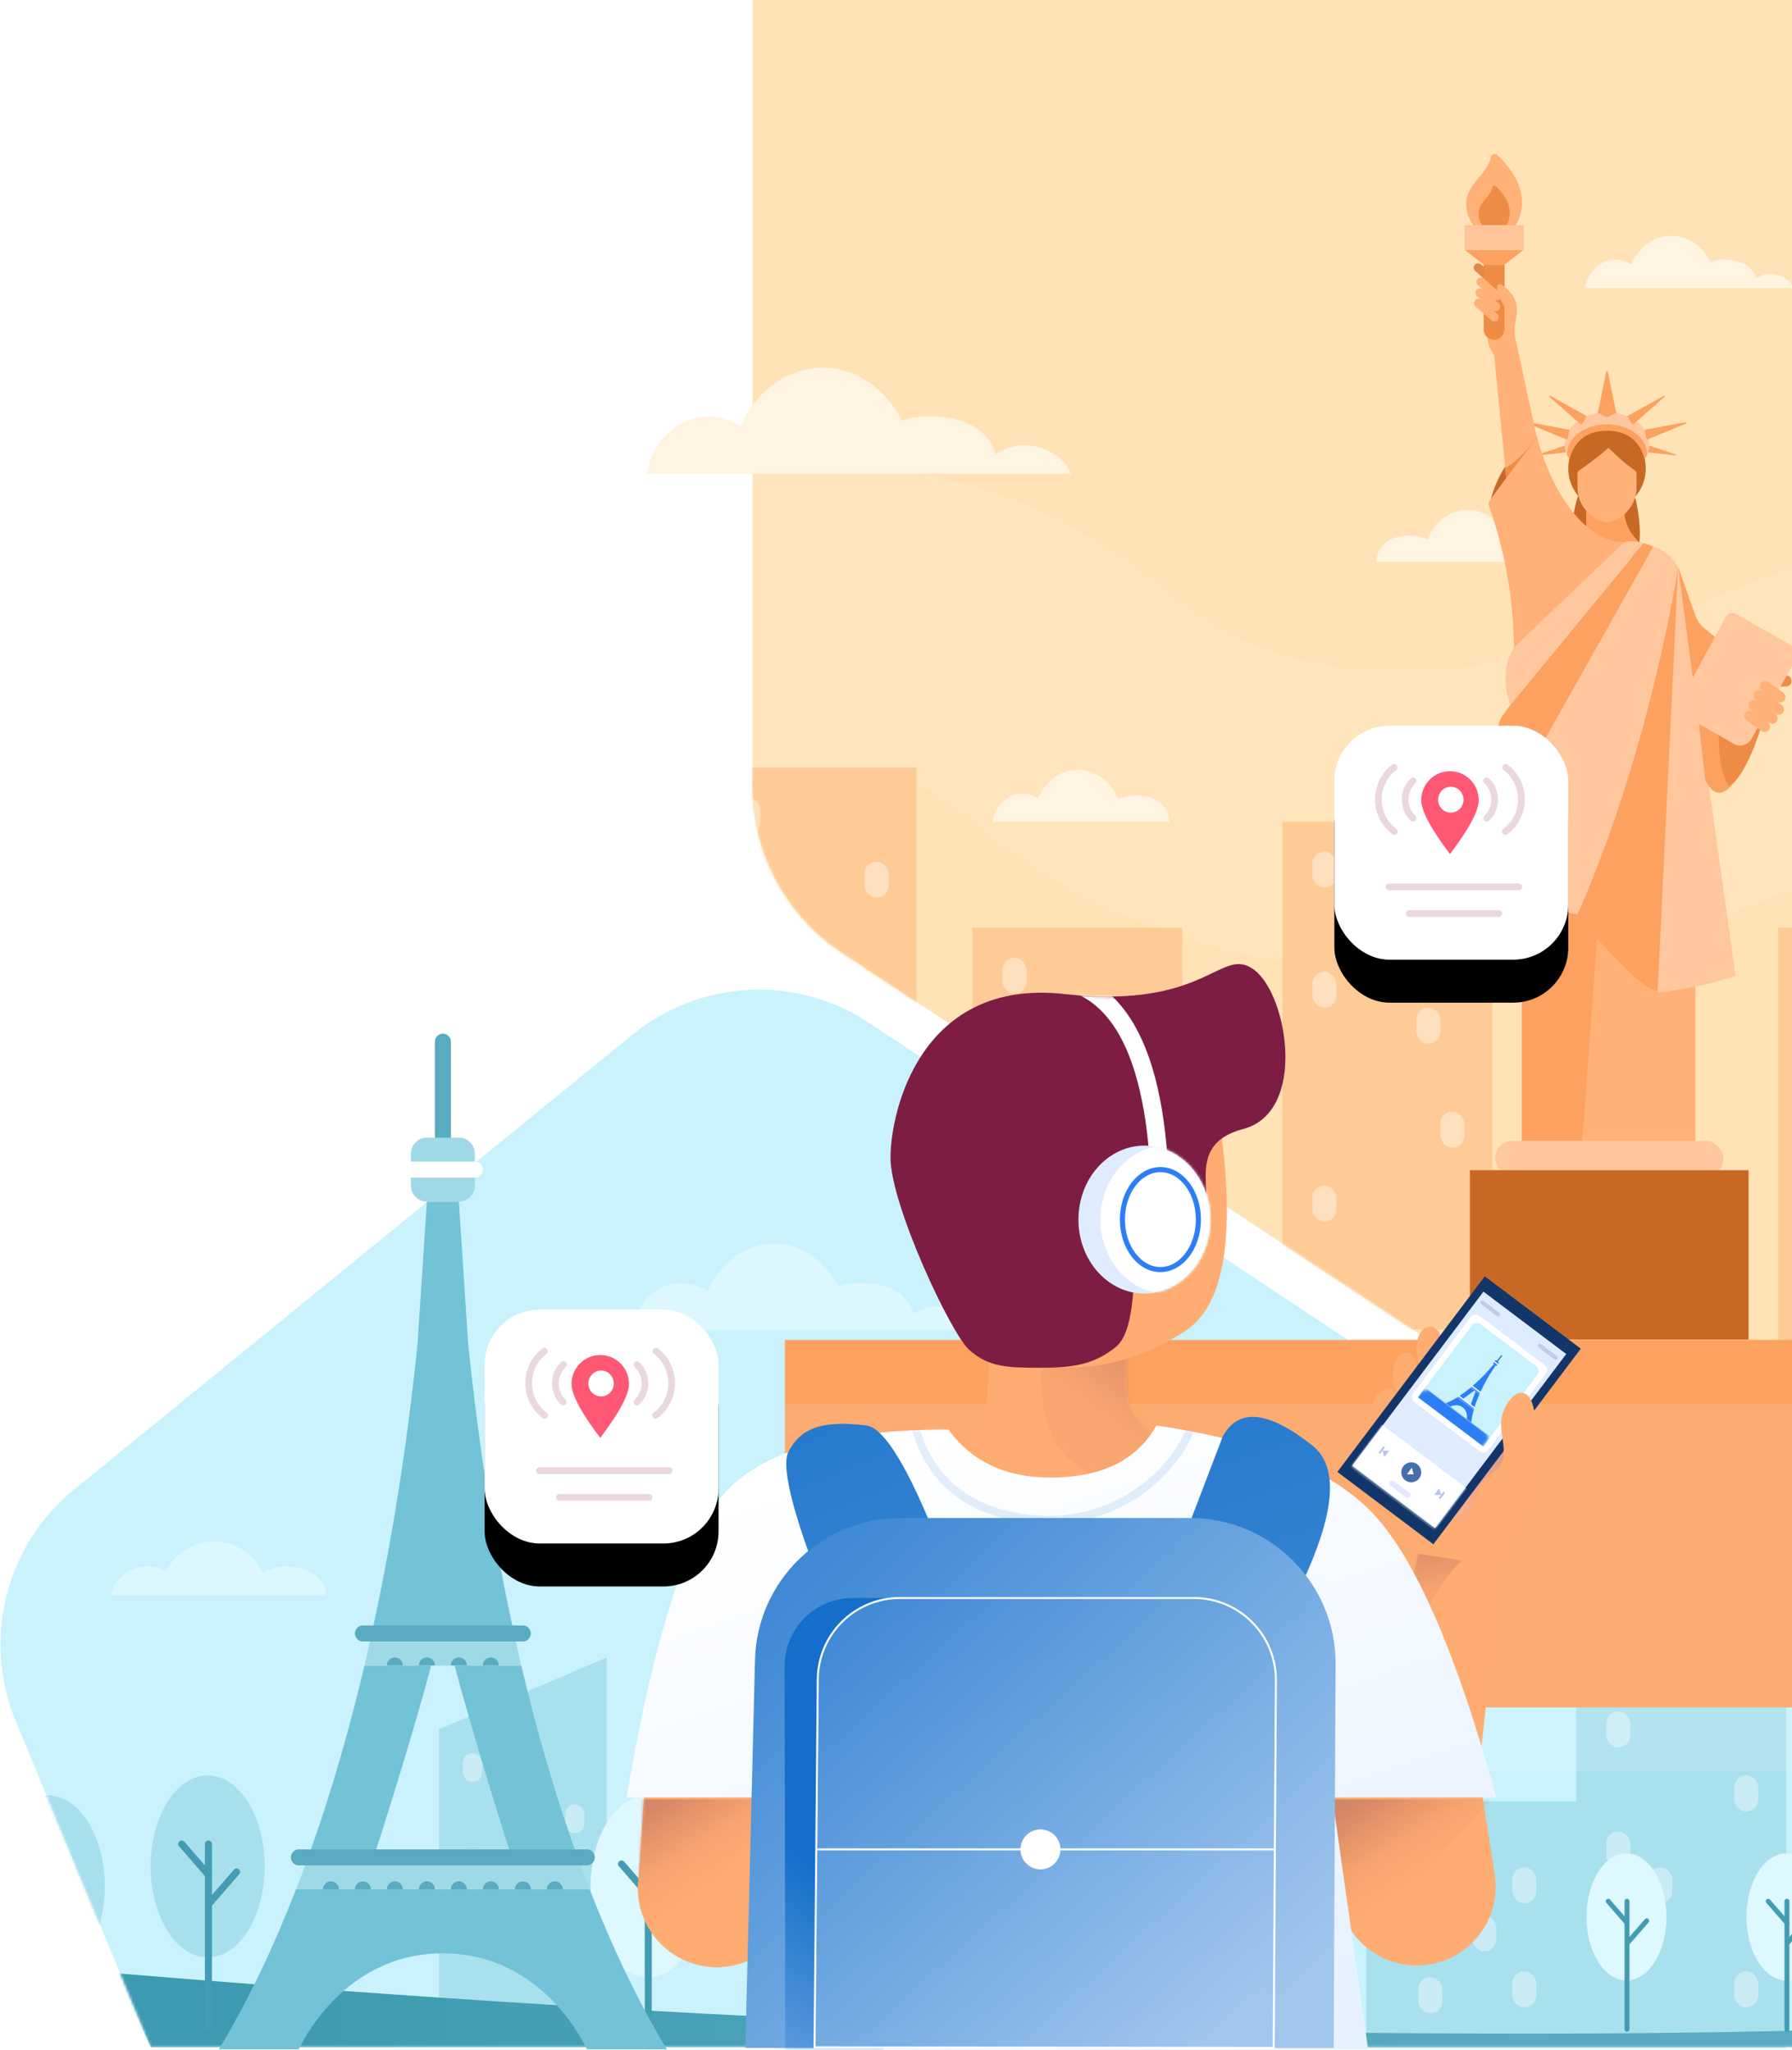 <?xml version="1.0" encoding="UTF-8"?>
<svg width="667px" height="763px" viewBox="0 0 667 763" version="1.1" xmlns="http://www.w3.org/2000/svg" xmlns:xlink="http://www.w3.org/1999/xlink">
    <!-- Generator: Sketch 56.3 (81716) - https://sketch.com -->
    <title>Background</title>
    <desc>Created with Sketch.</desc>
    <defs>
        <path d="M339.515,30.216 L716.568,279.815 L716.568,411.536 L72.102,411.536 L21.834,290.055 C9.267,259.684 18.111,224.666 43.593,203.906 L251.432,34.575 C276.677,14.008 312.362,12.241 339.515,30.216 Z" id="path-1"></path>
        <linearGradient x1="5.378%" y1="49.846%" x2="79.324%" y2="49.951%" id="linearGradient-3">
            <stop stop-color="#3E9AB0" offset="0%"></stop>
            <stop stop-color="#58ABC0" offset="100%"></stop>
        </linearGradient>
        <path d="M0,0 L420.466,0 L420.466,610.234 L33.418,354.714 C12.554,340.94 3.14834482e-14,317.609 0,292.608 L0,0 Z" id="path-4"></path>
        <path d="M-4.58300065e-12,21.935 C2.45,33.716 4.999,41.784 7.647,46.138 C10.294,50.492 15.035,54.902 21.869,59.369 C24.108,91.408 25.088,118.224 24.808,139.815 C24.528,161.405 38.428,159.484 66.509,134.05 C57.336,79.474 52.041,50.17 50.623,46.138 C48.496,40.09 48.687,20.861 46.364,13.429 C44.041,5.997 37.846,7.2475359e-13 37.846,7.2475359e-13 C37.846,7.2475359e-13 25.231,7.312 -4.58300065e-12,21.935 Z" id="path-6"></path>
        <linearGradient x1="43.123%" y1="-48.822%" x2="55.543%" y2="87.601%" id="linearGradient-8">
            <stop stop-color="#C98065" offset="0%"></stop>
            <stop stop-color="#CC8065" stop-opacity="0.805" offset="28.342%"></stop>
            <stop stop-color="#D48163" stop-opacity="0.182" offset="49.032%"></stop>
            <stop stop-color="#D78163" stop-opacity="0" offset="100%"></stop>
        </linearGradient>
        <linearGradient x1="50%" y1="0%" x2="50%" y2="106.715%" id="linearGradient-9">
            <stop stop-color="#C18386" offset="0%"></stop>
            <stop stop-color="#F2B4B7" stop-opacity="0.113" offset="100%"></stop>
        </linearGradient>
        <rect id="path-10" x="0.149" y="0.242" width="38.574" height="81.169"></rect>
        <path d="M2.233,0 L28.279,0 C29.512,-2.26500303e-16 30.512,1 30.512,2.233 L30.512,33.488 C30.512,34.721 29.512,35.721 28.279,35.721 L2.233,35.721 C1,35.721 3.98396595e-15,34.721 0,33.488 L0,2.233 C-1.51000202e-16,1 1,2.26500303e-16 2.233,0 Z" id="path-12"></path>
        <path d="M15.616,64.778 C20.711,44.985 22.474,33.16 20.904,29.305 C18.55,23.521 13.953,3.799 8.589,0.743 C3.225,-2.314 -0.289,8.157 1.952,14.205 C4.193,20.252 8.589,26.22 4.294,31.214 C1.13686838e-13,36.209 1.13686838e-13,41.643 1.13686838e-13,51.227 C1.13686838e-13,57.615 5.205,62.133 15.616,64.778 Z" id="path-14"></path>
        <path d="M59.199,4.116 L107.571,0.395 L107.571,56.876 C107.571,68.641 116.701,78.387 128.441,79.154 L158.474,81.116 L145.971,101.954 C118.585,114.654 91.794,121.6 65.599,122.791 C39.404,123.982 17.673,111.214 0.408,84.489 L37.533,79.912 C47.502,78.683 55.175,70.517 55.782,60.491 L59.199,4.116 Z" id="path-16"></path>
        <linearGradient x1="114.124%" y1="-32.694%" x2="-33.072%" y2="151.6%" id="linearGradient-18">
            <stop stop-color="#C98065" offset="0%"></stop>
            <stop stop-color="#CC8065" stop-opacity="0.805" offset="28.342%"></stop>
            <stop stop-color="#D48163" stop-opacity="0.182" offset="49.032%"></stop>
            <stop stop-color="#D78163" stop-opacity="0" offset="100%"></stop>
        </linearGradient>
        <path d="M99.298,14.198 C107.346,62.341 103.432,91.374 87.556,101.296 C63.742,116.18 47.75,114.775 32.024,114.775 C16.298,114.775 6.25,111.714 6.25,100.345 C6.25,88.975 -9.913,15.947 9.745,4.14 C22.85,-3.731 52.701,-0.379 99.298,14.198 Z" id="path-19"></path>
        <path d="M90.121,96.18 C91.736,122.417 89.697,137.868 84.005,142.533 C75.468,149.529 67.365,150.404 55.133,150.404 C42.902,150.404 36.389,149.967 29.4,143.845 C22.411,137.722 0,89.607 0,72.199 C0,54.791 11.289,5.347 64.762,11.295 C118.236,17.243 122.989,-7.143 135.466,2.373 C147.943,11.89 155.073,55.307 131.276,61.534 C107.48,67.76 123.388,89.181 114.605,96.739 C108.75,101.777 104.52,99.842 101.916,90.932 L90.121,96.18 Z" id="path-21"></path>
        <path d="M26.011,21.49 C25.155,10.989 22.08,0.937 13.78,0.063 C5.48,-0.812 -2.384,7.497 0.674,21.49 C3.732,35.484 9.394,45.104 17.274,42.918 C25.155,40.731 26.868,31.992 26.011,21.49 Z" id="path-23"></path>
        <linearGradient x1="50%" y1="0%" x2="89.884%" y2="155.836%" id="linearGradient-25">
            <stop stop-color="#C98065" offset="0%"></stop>
            <stop stop-color="#D78163" offset="100%"></stop>
        </linearGradient>
        <linearGradient x1="10.605%" y1="-18.588%" x2="50%" y2="50%" id="linearGradient-26">
            <stop stop-color="#C98065" offset="0%"></stop>
            <stop stop-color="#CC8065" stop-opacity="0.805" offset="28.342%"></stop>
            <stop stop-color="#D48163" stop-opacity="0.182" offset="69.207%"></stop>
            <stop stop-color="#D78163" stop-opacity="0" offset="100%"></stop>
        </linearGradient>
        <path d="M4.623,0.289 L63.27,4.39 L59.195,62.666 C58.063,78.862 44.016,91.072 27.821,89.94 C11.626,88.807 -0.585,74.76 0.548,58.565 L4.623,0.289 Z" id="path-27"></path>
        <linearGradient x1="32.633%" y1="1.312%" x2="88.906%" y2="121.289%" id="linearGradient-29">
            <stop stop-color="#FFFFFF" offset="0%"></stop>
            <stop stop-color="#DFEEFF" offset="100%"></stop>
        </linearGradient>
        <path d="M276.4,232.931 L55.375,232.931 L47.27,139.143 L0.386,139.143 C10.309,80.601 22.216,43.143 36.107,26.771 C49.999,10.399 78.03,2.213 120.201,2.213 C129.131,14.616 142.526,20.57 160.387,20.073 C178.247,19.577 190.65,13.128 197.596,0.725 C237.578,6.502 265.113,18.161 280.201,35.701 C295.289,53.242 309.925,87.722 324.108,139.143 L263.085,139.143 L276.4,232.931 Z" id="path-30"></path>
        <linearGradient x1="10.772%" y1="-80.855%" x2="124.257%" y2="306.41%" id="linearGradient-32">
            <stop stop-color="#146ECA" offset="0%"></stop>
            <stop stop-color="#428BD6" offset="50.637%"></stop>
            <stop stop-color="#A0C6ED" offset="100%"></stop>
        </linearGradient>
        <path d="M1.137,10.368 C-5.472,22.87 29.118,99.372 33.881,104.135 C38.644,108.898 70.198,99.819 72.579,97.437 C74.96,95.056 46.765,2.833 30.16,0.693 C11.842,-1.667 5.113,2.847 1.137,10.368 Z" id="path-33"></path>
        <linearGradient x1="16.917%" y1="-80.855%" x2="112.626%" y2="306.41%" id="linearGradient-35">
            <stop stop-color="#146ECA" offset="0%"></stop>
            <stop stop-color="#428BD6" offset="50.637%"></stop>
            <stop stop-color="#A0C6ED" offset="100%"></stop>
        </linearGradient>
        <path d="M77.083,11.449 C102.035,30.479 51.101,102.341 45.148,117.821 C39.194,133.3 -1.141,136.3 1.24,127.592 C2.828,121.786 16.972,82.14 43.674,8.653 C49.312,-2.17 60.448,-1.238 77.083,11.449 Z" id="path-36"></path>
        <linearGradient x1="-56.761%" y1="-76.959%" x2="106.787%" y2="73.139%" id="linearGradient-38">
            <stop stop-color="#146ECA" offset="0%"></stop>
            <stop stop-color="#428BD6" offset="50.637%"></stop>
            <stop stop-color="#A0C6ED" offset="100%"></stop>
        </linearGradient>
        <path d="M57.756,0 L165.529,0 C195.45,-1.26018344e-14 219.705,24.256 219.705,54.177 C219.705,54.269 219.705,54.361 219.705,54.452 L218.978,197.237 L0,197.237 L3.596,52.828 C4.328,23.442 28.361,5.39989078e-15 57.756,0 Z" id="path-39"></path>
        <linearGradient x1="53.109%" y1="56.7%" x2="37.79%" y2="159.211%" id="linearGradient-41">
            <stop stop-color="#146ECA" offset="0%"></stop>
            <stop stop-color="#428BD6" offset="26.601%"></stop>
            <stop stop-color="#A0C6ED" stop-opacity="0" offset="100%"></stop>
        </linearGradient>
        <linearGradient x1="-56.761%" y1="-99.823%" x2="106.787%" y2="77.306%" id="linearGradient-42">
            <stop stop-color="#146ECA" offset="0%"></stop>
            <stop stop-color="#428BD6" offset="50.637%"></stop>
            <stop stop-color="#A0C6ED" offset="100%"></stop>
        </linearGradient>
        <path d="M57.479,29.767 L166.961,29.767 C183.812,29.767 197.473,43.428 197.473,60.279 C197.473,60.34 197.473,60.401 197.472,60.462 L196.653,197.237 L25.749,197.01 L26.968,60.008 C27.117,43.263 40.733,29.767 57.479,29.767 Z" id="path-43"></path>
        <ellipse id="path-45" cx="193.489" cy="95.256" rx="24.558" ry="27.535"></ellipse>
        <rect id="path-47" x="0" y="0" width="87.07" height="87.07" rx="20.504"></rect>
        <filter x="-95.3%" y="-76.9%" width="290.7%" height="290.7%" filterUnits="objectBoundingBox" id="filter-48">
            <feOffset dx="0" dy="16" in="SourceAlpha" result="shadowOffsetOuter1"></feOffset>
            <feGaussianBlur stdDeviation="25" in="shadowOffsetOuter1" result="shadowBlurOuter1"></feGaussianBlur>
            <feColorMatrix values="0 0 0 0 0.255   0 0 0 0 0.612   0 0 0 0 0.698  0 0 0 0.238 0" type="matrix" in="shadowBlurOuter1"></feColorMatrix>
        </filter>
        <rect id="path-49" x="0" y="0" width="87.07" height="87.07" rx="20.504"></rect>
        <filter x="-95.3%" y="-76.9%" width="290.7%" height="290.7%" filterUnits="objectBoundingBox" id="filter-50">
            <feOffset dx="0" dy="16" in="SourceAlpha" result="shadowOffsetOuter1"></feOffset>
            <feGaussianBlur stdDeviation="25" in="shadowOffsetOuter1" result="shadowBlurOuter1"></feGaussianBlur>
            <feColorMatrix values="0 0 0 0 0.255   0 0 0 0 0.612   0 0 0 0 0.698  0 0 0 0.238 0" type="matrix" in="shadowBlurOuter1"></feColorMatrix>
        </filter>
    </defs>
    <g id="Page-1" stroke="none" stroke-width="1" fill="none" fill-rule="evenodd">
        <g id="Desktop" transform="translate(-413, -5)">
            <g id="Background" transform="translate(397, 5)">
                <g id="Group-2" transform="translate(0, 350.512)">
                    <mask id="mask-2" fill="white">
                        <use xlink:href="#path-1"></use>
                    </mask>
                    <use id="Rectangle" fill="#C9F2FC" xlink:href="#path-1"></use>
                    <g id="Group-6" mask="url(#mask-2)">
                        <g transform="translate(524.568, 320.001)">
                            <polygon id="Rectangle-Copy" fill="#A9E0EE" fill-rule="nonzero" points="0 -4.35414829e-14 78.14 -4.35414829e-14 78.14 92.279 0 92.279"></polygon>
                            <rect id="Rectangle-Copy-8" fill="#FFFFFF" fill-rule="evenodd" opacity="0.377" x="54.326" y="63.256" width="8.93" height="13.395" rx="4.465"></rect>
                            <rect id="Rectangle-Copy-10" fill="#FFFFFF" fill-rule="evenodd" opacity="0.377" x="39.442" y="42.419" width="8.93" height="13.395" rx="4.465"></rect>
                            <rect id="Rectangle-Copy-9" fill="#FFFFFF" fill-rule="evenodd" opacity="0.377" x="54.326" y="24.558" width="8.93" height="13.395" rx="4.465"></rect>
                            <rect id="Rectangle-Copy-11" fill="#FFFFFF" fill-rule="evenodd" opacity="0.377" x="19.349" y="65.489" width="8.93" height="13.395" rx="4.465"></rect>
                        </g>
                    </g>
                    <g id="Group-8" mask="url(#mask-2)">
                        <g transform="translate(12.567, 317.768)">
                            <ellipse id="Oval" stroke="none" fill="#A7DFED" fill-rule="evenodd" cx="21.209" cy="33.861" rx="21.209" ry="33.861"></ellipse>
                            <path d="M21.471,25.526 L21.471,93.768" id="Path-50" stroke="#439CB3" stroke-width="2.605" fill="none" stroke-linecap="round" stroke-linejoin="round"></path>
                            <path d="M11.521,25.526 L21.471,36.986" id="Path-51" stroke="#439CB3" stroke-width="2.605" fill="none" stroke-linecap="round" stroke-linejoin="round"></path>
                            <path d="M21.995,35.944 L31.945,47.405" id="Path-51" stroke="#439CB3" stroke-width="2.605" fill="none" stroke-linecap="round" stroke-linejoin="round" transform="translate(26.97, 41.675) scale(-1, 1) translate(-26.97, -41.675) "></path>
                        </g>
                    </g>
                    <g id="Group-7" mask="url(#mask-2)">
                        <g transform="translate(602.708, 275.349)">
                            <rect id="Rectangle" fill="#A9E0EE" fill-rule="nonzero" x="0" y="0" width="78.14" height="136.93"></rect>
                            <rect id="Rectangle" fill="#FFFFFF" fill-rule="evenodd" opacity="0.377" x="11.163" y="11.163" width="8.93" height="13.395" rx="4.465"></rect>
                            <rect id="Rectangle-Copy-2" fill="#FFFFFF" fill-rule="evenodd" opacity="0.377" x="11.163" y="55.814" width="8.93" height="13.395" rx="4.465"></rect>
                            <rect id="Rectangle-Copy-5" fill="#FFFFFF" fill-rule="evenodd" opacity="0.377" x="26.791" y="69.209" width="8.93" height="13.395" rx="4.465"></rect>
                            <rect id="Rectangle-Copy-6" fill="#FFFFFF" fill-rule="evenodd" opacity="0.377" x="58.791" y="34.977" width="8.93" height="13.395" rx="4.465"></rect>
                            <rect id="Rectangle-Copy-7" fill="#FFFFFF" fill-rule="evenodd" opacity="0.377" x="58.791" y="107.907" width="8.93" height="13.395" rx="4.465"></rect>
                            <rect id="Rectangle-Copy-4" fill="#FFFFFF" fill-rule="evenodd" opacity="0.377" x="11.163" y="80.372" width="8.93" height="13.395" rx="4.465"></rect>
                        </g>
                    </g>
                    <g id="Group-7-Copy" mask="url(#mask-2)">
                        <g transform="translate(179.349, 266.419)">
                            <polygon id="Rectangle" fill="#A9E0EE" fill-rule="nonzero" points="0 26.762 62.444 1.13686838e-13 62.512 136.186 0 136.186"></polygon>
                            <rect id="Rectangle" fill="#FFFFFF" fill-rule="evenodd" opacity="0.377" x="8.93" y="35.682" width="7.144" height="10.705" rx="3.572"></rect>
                            <rect id="Rectangle-Copy-2" fill="#FFFFFF" fill-rule="evenodd" opacity="0.377" x="8.93" y="71.364" width="7.144" height="10.705" rx="3.572"></rect>
                            <rect id="Rectangle-Copy-5" fill="#FFFFFF" fill-rule="evenodd" opacity="0.377" x="21.433" y="82.069" width="7.144" height="10.705" rx="3.572"></rect>
                            <rect id="Rectangle-Copy-6" fill="#FFFFFF" fill-rule="evenodd" opacity="0.377" x="47.033" y="54.712" width="7.144" height="10.705" rx="3.572"></rect>
                            <rect id="Rectangle-Copy-7" fill="#FFFFFF" fill-rule="evenodd" opacity="0.377" x="47.033" y="112.993" width="7.144" height="10.705" rx="3.572"></rect>
                            <rect id="Rectangle-Copy-4" fill="#FFFFFF" fill-rule="evenodd" opacity="0.377" x="8.93" y="90.989" width="7.144" height="10.705" rx="3.572"></rect>
                        </g>
                    </g>
                    <path d="M59.451,384.001 C216.226,396.9 352.413,404.094 468.01,405.582 C583.607,407.071 666.46,406.574 716.568,404.094 L716.568,411.536 L72.102,411.536 L59.451,384.001 Z" id="Rectangle" fill="url(#linearGradient-3)" mask="url(#mask-2)"></path>
                    <g id="Group-8" mask="url(#mask-2)">
                        <g transform="translate(235.823, 317.768)">
                            <ellipse id="Oval" stroke="none" fill="#DDF8FF" fill-rule="evenodd" cx="21.209" cy="33.861" rx="21.209" ry="33.861"></ellipse>
                            <path d="M21.471,25.526 L21.471,93.768" id="Path-50" stroke="#439CB3" stroke-width="2.605" fill="none" stroke-linecap="round" stroke-linejoin="round"></path>
                            <path d="M11.521,25.526 L21.471,36.986" id="Path-51" stroke="#439CB3" stroke-width="2.605" fill="none" stroke-linecap="round" stroke-linejoin="round"></path>
                            <path d="M21.995,35.944 L31.945,47.405" id="Path-51" stroke="#439CB3" stroke-width="2.605" fill="none" stroke-linecap="round" stroke-linejoin="round" transform="translate(26.97, 41.675) scale(-1, 1) translate(-26.97, -41.675) "></path>
                        </g>
                    </g>
                    <g id="Group-8" mask="url(#mask-2)">
                        <g transform="translate(72.102, 310.326)">
                            <ellipse id="Oval" stroke="none" fill="#A7DFED" fill-rule="evenodd" cx="21.209" cy="33.861" rx="21.209" ry="33.861"></ellipse>
                            <path d="M21.471,25.526 L21.471,93.768" id="Path-50" stroke="#439CB3" stroke-width="2.605" fill="none" stroke-linecap="round" stroke-linejoin="round"></path>
                            <path d="M11.521,25.526 L21.471,36.986" id="Path-51" stroke="#439CB3" stroke-width="2.605" fill="none" stroke-linecap="round" stroke-linejoin="round"></path>
                            <path d="M21.995,35.944 L31.945,47.405" id="Path-51" stroke="#439CB3" stroke-width="2.605" fill="none" stroke-linecap="round" stroke-linejoin="round" transform="translate(26.97, 41.675) scale(-1, 1) translate(-26.97, -41.675) "></path>
                        </g>
                    </g>
                    <g id="Group-8-Copy" mask="url(#mask-2)">
                        <g transform="translate(666.048, 339.349)">
                            <ellipse id="Oval" stroke="none" fill="#DDF8FF" fill-rule="evenodd" cx="14.884" cy="23.649" rx="14.884" ry="23.649"></ellipse>
                            <path d="M15.068,17.827 L15.068,65.489" id="Path-50" stroke="#439CB3" stroke-width="1.823" fill="none" stroke-linecap="round" stroke-linejoin="round"></path>
                            <path d="M8.085,17.827 L15.068,25.832" id="Path-51" stroke="#439CB3" stroke-width="1.823" fill="none" stroke-linecap="round" stroke-linejoin="round"></path>
                            <path d="M15.435,25.104 L22.418,33.108" id="Path-51" stroke="#439CB3" stroke-width="1.823" fill="none" stroke-linecap="round" stroke-linejoin="round" transform="translate(18.926, 29.106) scale(-1, 1) translate(-18.926, -29.106) "></path>
                        </g>
                    </g>
                    <g id="Group-8-Copy" mask="url(#mask-2)">
                        <g transform="translate(606.513, 339.349)">
                            <ellipse id="Oval" stroke="none" fill="#DDF8FF" fill-rule="evenodd" cx="14.884" cy="23.649" rx="14.884" ry="23.649"></ellipse>
                            <path d="M15.068,17.827 L15.068,65.489" id="Path-50" stroke="#439CB3" stroke-width="1.823" fill="none" stroke-linecap="round" stroke-linejoin="round"></path>
                            <path d="M8.085,17.827 L15.068,25.832" id="Path-51" stroke="#439CB3" stroke-width="1.823" fill="none" stroke-linecap="round" stroke-linejoin="round"></path>
                            <path d="M15.435,25.104 L22.418,33.108" id="Path-51" stroke="#439CB3" stroke-width="1.823" fill="none" stroke-linecap="round" stroke-linejoin="round" transform="translate(18.926, 29.106) scale(-1, 1) translate(-18.926, -29.106) "></path>
                        </g>
                    </g>
                    <path d="M378.8,144.372 L251.125,144.372 C252.954,134.454 260.561,127.016 269.667,127.016 C273.205,127.016 276.517,128.139 279.351,130.093 C283.88,119.588 293.252,112.372 304.077,112.372 C314.294,112.372 323.215,118.798 327.994,128.352 C330.513,127.492 333.32,127.016 336.331,127.016 C346.248,127.016 353.712,130.669 356.137,138.433 C358.889,136.719 362.031,135.694 364.603,135.694 C369.63,135.694 376.65,138.468 378.8,144.372 Z" id="Combined-Shape" fill="#FFFFFF" opacity="0.597" mask="url(#mask-2)"></path>
                    <path d="M700.47,250.791 L608.219,250.791 C609.54,243.641 615.037,238.279 621.617,238.279 C624.173,238.279 626.566,239.088 628.614,240.497 C631.886,232.923 638.657,227.721 646.479,227.721 C653.861,227.721 660.307,232.354 663.76,239.242 C665.581,238.621 667.609,238.279 669.784,238.279 C676.949,238.279 682.342,240.912 684.095,246.509 C686.083,245.274 688.353,244.535 690.212,244.535 C693.844,244.535 698.916,246.535 700.47,250.791 Z" id="Combined-Shape-Copy" fill="#FFFFFF" opacity="0.597" mask="url(#mask-2)"></path>
                    <path d="M57.302,243.349 C58.627,237.122 64.137,232.451 70.734,232.451 C73.297,232.451 75.696,233.156 77.749,234.384 C81.029,227.787 87.818,223.256 95.66,223.256 C103.698,223.256 110.63,228.017 113.811,234.885 C116.601,233.363 119.8,232.451 122.414,232.451 C128.462,232.451 137.372,235.907 137.372,243.349 L57.302,243.349 Z" id="Combined-Shape-Copy-3" fill="#FFFFFF" opacity="0.597" mask="url(#mask-2)"></path>
                    <path d="M466.757,206.14 C467.787,201.296 472.073,197.664 477.204,197.664 C479.197,197.664 481.063,198.212 482.66,199.167 C485.211,194.036 490.491,190.512 496.59,190.512 C502.843,190.512 508.234,194.215 510.708,199.556 C512.878,198.373 515.366,197.664 517.399,197.664 C522.103,197.664 529.033,200.351 529.033,206.14 L466.757,206.14 Z" id="Combined-Shape-Copy-4" fill="#FFFFFF" opacity="0.597" mask="url(#mask-2)"></path>
                </g>
                <g id="Group-10" transform="translate(256.66, 0)">
                    <g id="Group-20" transform="translate(39.442, 0)">
                        <mask id="mask-5" fill="white">
                            <use xlink:href="#path-4"></use>
                        </mask>
                        <use id="Mask" fill="#FFE3B7" xlink:href="#path-4"></use>
                        <path d="M585.676,290.093 C498.854,257.349 432.125,251.148 385.489,271.489 C315.536,302 200.186,333.256 117.582,262.558 C62.512,215.427 -14.636,217.163 -113.861,267.768" id="Path-52" stroke="#FFFFFF" stroke-width="111.628" opacity="0.236" mask="url(#mask-5)"></path>
                        <path d="M387.326,107.163 L309.836,107.163 C310.946,101.166 315.563,96.669 321.09,96.669 C323.237,96.669 325.247,97.347 326.967,98.529 C329.716,92.177 335.404,87.814 341.974,87.814 C348.175,87.814 353.59,91.7 356.49,97.476 C358.02,96.956 359.723,96.669 361.55,96.669 C367.569,96.669 372.099,98.877 373.571,103.572 C375.241,102.536 377.148,101.916 378.71,101.916 C381.761,101.916 386.021,103.593 387.326,107.163 Z" id="Combined-Shape-Copy-2" fill="#FFF4E2" mask="url(#mask-5)"></path>
                        <path d="M89.302,305.861 C90.4,299.864 94.967,295.367 100.435,295.367 C102.559,295.367 104.547,296.046 106.248,297.227 C108.968,290.875 114.594,286.512 121.093,286.512 C127.714,286.512 133.428,291.039 136.087,297.585 C137.974,296.649 140.217,296.111 142.689,296.111 C149.739,296.111 154.724,299.208 155.067,305.861 L89.302,305.861 Z" id="Combined-Shape-Copy-6" fill="#FFF4E2" mask="url(#mask-5)"></path>
                        <path d="M232.205,209.117 C233.303,203.12 237.87,198.622 243.337,198.622 C245.462,198.622 247.45,199.301 249.151,200.483 C251.87,194.13 257.497,189.768 263.996,189.768 C270.617,189.768 276.331,194.295 278.99,200.84 C280.876,199.904 283.12,199.367 285.592,199.367 C292.642,199.367 297.627,202.463 297.97,209.117 L232.205,209.117 Z" id="Combined-Shape-Copy-7" fill="#FFF4E2" mask="url(#mask-5)" transform="translate(265.088, 199.442) scale(-1, 1) translate(-265.088, -199.442) "></path>
                        <g id="Group-7" mask="url(#mask-5)">
                            <g transform="translate(197.21, 305.861)">
                                <polygon id="Rectangle" fill="#FECB97" points="0 0 78.14 0 78.14 189.024 0 189.024"></polygon>
                                <rect id="Rectangle" fill="#FFFFFF" opacity="0.377" x="11.163" y="11.163" width="8.93" height="13.395" rx="4.465"></rect>
                                <rect id="Rectangle-Copy-2" fill="#FFFFFF" opacity="0.377" x="11.163" y="55.814" width="8.93" height="13.395" rx="4.465"></rect>
                                <rect id="Rectangle-Copy-5" fill="#FFFFFF" opacity="0.377" x="49.861" y="69.209" width="8.93" height="13.395" rx="4.465"></rect>
                                <rect id="Rectangle-Copy-6" fill="#FFFFFF" opacity="0.377" x="58.791" y="34.977" width="8.93" height="13.395" rx="4.465"></rect>
                                <rect id="Rectangle-Copy-7" fill="#FFFFFF" opacity="0.377" x="58.791" y="107.907" width="8.93" height="13.395" rx="4.465"></rect>
                                <rect id="Rectangle-Copy-4" fill="#FFFFFF" opacity="0.377" x="11.163" y="135.442" width="8.93" height="13.395" rx="4.465"></rect>
                            </g>
                        </g>
                        <g id="Group-7-Copy-3" mask="url(#mask-5)" fill="#FECB97">
                            <g transform="translate(381.768, 345.303)" id="Rectangle">
                                <polygon points="0 0 78.14 0 78.14 189.024 0 189.024"></polygon>
                            </g>
                        </g>
                        <g id="Group-7-Copy-2" mask="url(#mask-5)">
                            <g transform="translate(81.861, 345.303)">
                                <polygon id="Rectangle" fill="#FECB97" points="0 0 78.14 0 78.14 189.024 0 189.024"></polygon>
                                <rect id="Rectangle" fill="#FFFFFF" opacity="0.377" x="11.163" y="11.163" width="8.93" height="13.395" rx="4.465"></rect>
                                <rect id="Rectangle-Copy-2" fill="#FFFFFF" opacity="0.377" x="11.163" y="55.814" width="8.93" height="13.395" rx="4.465"></rect>
                                <rect id="Rectangle-Copy-5" fill="#FFFFFF" opacity="0.377" x="26.791" y="69.209" width="8.93" height="13.395" rx="4.465"></rect>
                                <rect id="Rectangle-Copy-6" fill="#FFFFFF" opacity="0.377" x="58.791" y="34.977" width="8.93" height="13.395" rx="4.465"></rect>
                                <rect id="Rectangle-Copy-7" fill="#FFFFFF" opacity="0.377" x="58.791" y="107.907" width="8.93" height="13.395" rx="4.465"></rect>
                                <rect id="Rectangle-Copy-4" fill="#FFFFFF" opacity="0.377" x="11.163" y="80.372" width="8.93" height="13.395" rx="4.465"></rect>
                            </g>
                        </g>
                        <g id="Group-7-Copy-2" mask="url(#mask-5)">
                            <g transform="translate(-17.116, 285.768)">
                                <polygon id="Rectangle" fill="#FECB97" points="0 0 78.14 0 78.14 189.024 0 189.024"></polygon>
                                <rect id="Rectangle" fill="#FFFFFF" opacity="0.377" x="11.163" y="11.163" width="8.93" height="13.395" rx="4.465"></rect>
                                <rect id="Rectangle-Copy-2" fill="#FFFFFF" opacity="0.377" x="11.163" y="55.814" width="8.93" height="13.395" rx="4.465"></rect>
                                <rect id="Rectangle-Copy-5" fill="#FFFFFF" opacity="0.377" x="26.791" y="69.209" width="8.93" height="13.395" rx="4.465"></rect>
                                <rect id="Rectangle-Copy-6" fill="#FFFFFF" opacity="0.377" x="58.791" y="34.977" width="8.93" height="13.395" rx="4.465"></rect>
                                <rect id="Rectangle-Copy-7" fill="#FFFFFF" opacity="0.377" x="58.791" y="107.907" width="8.93" height="13.395" rx="4.465"></rect>
                                <rect id="Rectangle-Copy-4" fill="#FFFFFF" opacity="0.377" x="11.163" y="80.372" width="8.93" height="13.395" rx="4.465"></rect>
                            </g>
                        </g>
                        <rect id="Rectangle" fill="#FCA15F" mask="url(#mask-5)" x="11.907" y="498.606" width="448.745" height="136.93"></rect>
                        <rect id="Rectangle-Copy-12" fill="#FFFFFF" opacity="0.33" mask="url(#mask-5)" x="11.907" y="522.42" width="448.745" height="136.93"></rect>
                        <g mask="url(#mask-5)">
                            <g transform="translate(264.931, 57.302)">
                                <polygon id="Rectangle" fill="#FFB178" points="21.371 226.122 86.005 226.122 86.005 368.882 21.371 368.361"></polygon>
                                <polygon id="Rectangle" fill="#FCA15F" points="21.371 226.122 54.21 226.122 43.785 368.882 21.371 368.361"></polygon>
                                <ellipse id="Oval" fill="#C76925" transform="translate(61.235, 135.385) rotate(-96.898) translate(-61.235, -135.385) " cx="61.235" cy="135.385" rx="14.689" ry="3.724"></ellipse>
                                <ellipse id="Oval" fill="#C76925" transform="translate(44.034, 136.948) rotate(96.898) translate(-44.034, -136.948) " cx="44.034" cy="136.948" rx="14.689" ry="3.724"></ellipse>
                                <g id="statue-of-liberty" stroke-width="1" fill="none">
                                    <path d="M66.233,145.861 L63.518,142.844 C60.954,139.995 59.535,136.298 59.535,132.465 L59.535,132.465 C57.725,134.875 45.391,131.667 45.328,131.584 L45.395,138.419 L42.419,144.372 L66.233,145.861 Z" id="Path" fill="#FCA15F"></path>
                                    <g id="Group" transform="translate(38.572, 101.599)" fill="#C76925">
                                        <ellipse id="Oval" cx="14.543" cy="15.547" rx="14.424" ry="15.136"></ellipse>
                                    </g>
                                    <path d="M37.391,108.548 L38.059,110.512 C38.147,110.769 37.974,111.042 37.704,111.072 L27.505,112.233 C27.308,112.255 27.245,111.975 27.433,111.911 L37.391,108.548 Z" id="Path" fill="#FCA15F"></path>
                                    <path d="M68.84,108.548 L68.172,110.512 C68.085,110.769 68.257,111.042 68.528,111.072 L78.726,112.233 C78.924,112.255 78.986,111.975 78.798,111.911 L68.84,108.548 Z" id="Path" fill="#FCA15F"></path>
                                    <path d="M56.66,100.832 C54.616,100.547 53.115,100.624 53.115,100.624 C53.115,100.624 51.615,100.546 49.569,100.832 C44.636,101.721 40.655,104.418 38.967,107.929 C38.514,109.134 38.082,110.391 38.247,112.167 L39.136,113.686 C39.136,113.686 40.655,103.034 53.115,103.034 C65.576,103.034 67.095,113.686 67.095,113.686 L67.983,112.167 C68.348,110.631 67.716,109.135 67.263,107.929 C65.576,104.418 61.594,101.721 56.66,100.832 Z" id="Path" fill="#FCA15F"></path>
                                    <path d="M38.232,111.696 C38.232,105.581 44.895,100.624 53.115,100.624 C61.335,100.624 67.999,105.581 67.999,111.696 C67.999,111.854 67.992,112.01 67.983,112.166 C68.528,110.932 68.829,109.609 68.829,108.232 C68.829,101.517 61.794,96.074 53.115,96.074 C44.437,96.074 37.402,101.517 37.402,108.232 C37.402,109.609 37.702,110.932 38.247,112.166 C38.239,112.01 38.232,111.854 38.232,111.696 Z" id="Path" fill="#FFC79E"></path>
                                    <g id="Group" transform="translate(49.518, 80.237)" fill="#FCA15F">
                                        <path d="M3.325,0.737 L0.158,16.132 L3.05,17.565 C3.395,17.735 3.799,17.735 4.144,17.565 L7.036,16.132 L3.87,0.737 C3.809,0.441 3.385,0.441 3.325,0.737 Z" id="Path"></path>
                                        <path d="M11.172,17.342 L12.667,20.031 C12.863,20.383 13.334,20.464 13.637,20.198 L25.06,10.145 C25.281,9.951 25.035,9.603 24.778,9.747 L11.172,17.342 Z" id="Path"></path>
                                        <path d="M17.577,22.422 L18.123,25.45 C18.195,25.846 18.615,26.075 18.987,25.921 L33.046,20.097 C33.319,19.984 33.198,19.576 32.908,19.628 L17.577,22.422 Z" id="Path"></path>
                                    </g>
                                    <g id="Group" transform="translate(23.456, 89.615)" fill="#FCA15F">
                                        <path d="M22.085,7.964 L20.589,10.652 C20.393,11.004 19.922,11.086 19.619,10.819 L8.196,0.767 C7.975,0.573 8.221,0.225 8.478,0.368 L22.085,7.964 Z" id="Path"></path>
                                        <path d="M15.68,13.044 L15.134,16.071 C15.062,16.468 14.642,16.697 14.27,16.543 L0.211,10.718 C-0.062,10.606 0.059,10.197 0.349,10.25 L15.68,13.044 Z" id="Path"></path>
                                    </g>
                                    <path d="M53.688,109.414 C49.628,112.814 45.969,115.623 42.71,117.841 C42.342,118.092 42.117,118.507 42.117,118.952 L42.117,124.083 C42.117,125.251 42.268,126.386 42.552,127.467 C42.836,128.549 43.253,129.579 43.784,130.538 C44.137,131.177 44.542,131.784 44.992,132.355 C46.791,134.638 49.313,136.328 52.204,137.074 C52.503,137.151 52.809,137.19 53.115,137.19 C53.421,137.19 53.728,137.151 54.027,137.074 C57.279,136.235 60.065,134.2 61.879,131.472 C62.081,131.169 62.271,130.857 62.447,130.538 C62.801,129.898 63.104,129.228 63.352,128.531 C63.845,127.138 64.115,125.641 64.115,124.083 L64.115,118.951 C64.115,118.506 63.889,118.093 63.522,117.841 C58.767,114.596 53.779,109.494 53.688,109.414 Z" id="Path" fill="#FFB178"></path>
                                    <g id="Group" transform="translate(108.94, 193.819)" fill="#EE8C45">
                                        <path d="M12.847,2.129 L12.859,2.337 C12.921,3.399 12.102,4.318 11.04,4.38 L2.529,4.875 C1.466,4.936 0.547,4.118 0.485,3.056 L0.473,2.848 C0.411,1.786 1.23,0.867 2.292,0.805 L10.803,0.311 C11.866,0.249 12.786,1.067 12.847,2.129 Z" id="Path"></path>
                                    </g>
                                    <path d="M73.496,311.569 L79.595,153.733 L39.093,282.913 C44.152,283.495 65.114,313.218 73.496,311.569 Z" id="Path" fill="#FCA15F"></path>
                                    <path d="M9.674,129.489 C11.042,123.436 15.182,112.05 26.921,105.166 C26.921,105.166 9.116,131.962 9.674,129.489 Z" id="Path" fill="#C76925"></path>
                                    <path d="M12.293,48.621 L12.293,48.621 C11.696,49.3 10.652,49.367 9.972,48.77 L4.059,43.572 C3.38,42.975 3.313,41.931 3.91,41.252 L3.91,41.252 C4.507,40.573 5.551,40.507 6.23,41.103 L12.144,46.301 C12.823,46.898 12.89,47.942 12.293,48.621 Z" id="Path" fill="#DE8849"></path>
                                    <path d="M7.209,41.201 L7.209,43.19 L7.209,47.515 L7.209,49.505 L7.209,53.491 L7.209,55.481 L7.209,63.352 L7.209,65.341 C7.209,67.491 8.952,69.234 11.104,69.234 C13.254,69.234 14.998,67.491 14.998,65.341 L14.998,63.352 L14.998,55.481 L14.998,53.491 L14.998,49.505 L14.998,47.515 L14.998,43.19 L14.998,41.201 L7.209,41.201 L7.209,41.201 Z" id="Path" fill="#EE8C45"></path>
                                    <polygon id="Path" fill="#FCA15F" points="11.104 35.752 0.223 35.752 7.209 41.202 11.104 41.202 14.997 41.202 21.984 35.752"></polygon>
                                    <path d="M19.138,69.259 C18.625,66.894 18.568,64.438 19.105,62.079 C19.454,60.548 19.549,58.957 19.546,57.647 C19.541,55.83 18.974,54.065 17.92,52.585 C16.006,49.899 12.811,47.232 12.272,49.029 C11.493,51.624 14.998,56.857 14.998,56.857 L14.998,60.447 L14.998,63.353 L14.998,65.342 L14.998,65.507 L14.989,65.507 C14.902,67.58 13.199,69.235 11.104,69.235 C10.158,69.235 9.291,68.897 8.616,68.336 C8.92,72.366 11.104,74.935 11.104,74.935 L16.079,125.644 L28.281,111.437 L19.138,69.259 Z" id="Path" fill="#FFB178"></path>
                                    <path d="M15.228,116.969 L16.079,125.644 L28.28,111.437 L26.921,105.166 L26.921,105.166 C26.921,105.166 22.78,112.354 15.228,116.969 Z" id="Path" fill="#EE8C45"></path>
                                    <g id="Group" transform="translate(3.127, 45.85)" fill="#FFB178">
                                        <path d="M10.193,8.048 L10.193,8.048 C9.596,8.727 8.552,8.793 7.873,8.197 L1.959,2.998 C1.28,2.401 1.213,1.358 1.81,0.679 L1.81,0.679 C2.408,-8.32667268e-17 3.452,-0.067 4.131,0.53 L10.044,5.728 C10.724,6.325 10.791,7.369 10.193,8.048 Z" id="Path"></path>
                                        <path d="M9.809,12.087 L9.809,12.087 C9.211,12.765 8.167,12.832 7.488,12.236 L1.575,7.037 C0.896,6.44 0.829,5.397 1.426,4.718 L1.426,4.718 C2.023,4.039 3.068,3.972 3.747,4.569 L9.66,9.767 C10.339,10.364 10.406,11.408 9.809,12.087 Z" id="Path"></path>
                                        <path d="M9.262,15.983 L9.262,15.983 C8.665,16.662 7.621,16.728 6.941,16.132 L1.028,10.934 C0.349,10.336 0.283,9.293 0.879,8.614 L0.879,8.614 C1.477,7.935 2.521,7.868 3.2,8.465 L9.113,13.663 C9.792,14.26 9.859,15.304 9.262,15.983 Z" id="Path"></path>
                                    </g>
                                    <path d="M3.604,26.771 C3.604,26.771 0.714,23.66 0.714,18.776 C0.714,10.769 8.589,7.915 9.991,0.816 C10.155,-0.011 11.555,-0.291 12.255,0.361 C16.628,4.43 25.924,15.054 19.023,26.771 L3.604,26.771 Z" id="Path" fill="#FFB178"></path>
                                    <g id="Group" transform="translate(5.212, 11.462)" fill="#EE8C45">
                                        <path d="M1.699,15.309 C1.699,15.309 0.084,13.569 0.084,10.84 C0.084,6.364 4.486,4.769 5.27,0.801 C5.361,0.338 6.144,0.182 6.535,0.546 C8.979,2.82 14.176,8.759 10.319,15.309 L1.699,15.309 Z" id="Path"></path>
                                    </g>
                                    <polygon id="Path" fill="#FFC59A" points="22.182 26.497 0.024 26.497 0.024 35.752 22.182 35.752"></polygon>
                                    <path d="M26.921,105.166 C27.059,106.044 8.584,129.247 8.93,130.233 C11.125,136.471 18.447,157.588 18.447,183.835 L59.691,144.5 C53.058,144.52 46.804,141.004 40.93,133.954 C35.057,126.904 30.387,117.308 26.921,105.166 Z" id="Path" fill="#FFB178"></path>
                                    <path d="M17.117,205.113 L14.484,208.724 C12.694,211.179 12.062,214.29 12.752,217.248 L18.276,240.922 L70.336,146.208 C69.003,145.593 67.787,145.16 66.684,144.852 L17.117,205.113 Z" id="Path" fill="#FCA15F"></path>
                                    <path d="M59.692,144.5 L18.448,183.834 C12.25,193.436 17.117,205.113 17.117,205.113 L66.684,144.852 C62.205,143.6 59.692,144.5 59.692,144.5 Z" id="Path" fill="#FFC79E"></path>
                                    <path d="M70.336,146.208 L16.379,242.042 C13.918,246.412 12.992,251.485 13.757,256.442 C13.789,256.651 13.819,256.858 13.851,257.067 C22.935,269.367 29.892,282.519 42.221,282.913 C69.658,220.577 79.595,153.734 79.595,153.734 C75.961,147.333 70.336,146.208 70.336,146.208 Z" id="Path" fill="#FFC79E"></path>
                                    <path d="M79.595,153.733 L71.932,312.09 C81.985,311.108 91.71,309.01 100.983,305.923 L79.595,153.733 Z" id="Path" fill="#FFC79E"></path>
                                    <g id="Group" transform="translate(79.229, 153.701)" fill="#FCA15F">
                                        <path d="M0.366,0.033 L6.885,18.353 C7.489,20.051 8.544,21.553 9.938,22.697 L15.901,27.588 L9.904,72.422 L0.366,0.033 Z" id="Path"></path>
                                        <path d="M32.912,54.278 C32.912,54.278 19.472,98.535 10.425,79.195 L8.34,60.438 L32.912,54.278 Z" id="Path"></path>
                                    </g>
                                    <path d="M112.142,207.979 L94.782,212.596 C94.491,218.72 94.611,229.422 98.357,235.181 C105.519,232.335 112.142,207.979 112.142,207.979 Z" id="Path" fill="#EE8C45"></path>
                                    <g id="Group" transform="translate(84.442, 170.373)" fill="#FFC79E">
                                        <path d="M12.863,1.887 L0.507,24.844 L2.651,41.629 L15.387,48.923 C17.777,50.623 21.118,49.843 22.507,47.261 L38.369,18.671 C39.54,16.494 38.927,13.788 36.932,12.328 L16.925,0.969 C15.573,-0.022 13.657,0.412 12.863,1.887 Z" id="Path"></path>
                                    </g>
                                    <g id="Group" transform="translate(103.728, 195.903)" fill="#FFB178">
                                        <path d="M15.446,7.438 C16.096,6.525 15.881,5.246 14.968,4.596 L9.474,0.686 C8.561,0.035 7.281,0.251 6.631,1.163 L6.631,1.163 C5.98,2.076 6.196,3.355 7.109,4.006 L8.225,4.801 L12.602,7.916 C13.515,8.566 14.795,8.351 15.446,7.438 Z" id="Path"></path>
                                        <path d="M14.406,9.201 L13.978,8.896 L13.978,8.896 L7.204,4.074 C6.29,3.424 5.011,3.639 4.36,4.552 C3.71,5.465 3.925,6.744 4.838,7.394 L5.266,7.699 L5.266,7.699 L12.041,12.521 C12.955,13.171 14.234,12.956 14.884,12.043 C15.535,11.129 15.32,9.851 14.406,9.201 Z" id="Path"></path>
                                        <path d="M12.519,15.363 L12.519,15.363 C11.869,16.277 10.589,16.491 9.676,15.841 L2.901,11.019 C1.988,10.368 1.773,9.089 2.423,8.176 L2.423,8.176 C3.074,7.264 4.353,7.048 5.267,7.699 L12.041,12.521 C12.955,13.171 13.17,14.45 12.519,15.363 Z" id="Path"></path>
                                        <path d="M9.719,18.388 C10.37,17.474 10.154,16.196 9.241,15.546 L3.694,11.597 C2.781,10.947 1.501,11.162 0.851,12.075 L0.851,12.075 C0.2,12.988 0.415,14.267 1.329,14.917 L3.53,16.485 L6.876,18.866 C7.789,19.516 9.069,19.301 9.719,18.388 Z" id="Path"></path>
                                    </g>
                                </g>
                                <rect id="Rectangle" fill="#FFC79E" x="11.467" y="367.318" width="84.963" height="13.025" rx="6.512"></rect>
                                <rect id="Rectangle" fill="#C76925" x="2.085" y="378.26" width="103.728" height="63.043"></rect>
                            </g>
                        </g>
                    </g>
                    <path d="M157.933,176.372 L-2.52242671e-13,176.372 C2.262,164.148 11.672,154.98 22.937,154.98 C27.313,154.98 31.409,156.364 34.916,158.773 C40.518,145.824 52.11,136.93 65.501,136.93 C78.139,136.93 89.175,144.851 95.086,156.627 C98.203,155.566 101.675,154.98 105.399,154.98 C117.666,154.98 126.899,159.483 129.899,169.051 C133.303,166.94 137.189,165.676 140.371,165.676 C146.59,165.676 155.273,169.095 157.933,176.372 Z" id="Combined-Shape" fill="#FFF4E2"></path>
                </g>
                <g id="eiffel-tower" transform="translate(97.404, 384.745)" fill-rule="nonzero">
                    <path d="M83.433,41.675 C81.794,41.675 80.457,40.34 80.457,38.698 L80.457,2.977 C80.457,1.334 81.794,0 83.433,0 C85.082,0 86.41,1.334 86.41,2.977 L86.41,38.698 C86.41,40.34 85.082,41.675 83.433,41.675 L83.433,41.675 Z" id="Path" fill="#58ABC0"></path>
                    <path d="M92.84,115.201 L89.387,62.512 L77.48,62.512 L74.026,115.201 C71.169,143.48 66.05,181.997 56.945,223.256 L109.93,223.256 C100.817,181.997 95.698,143.48 92.84,115.201 L92.84,115.201 Z" id="Path" fill="#72C3D7"></path>
                    <path d="M112.605,235.163 L87.802,235.163 C91.852,251 103.805,290.768 109.105,306.605 L133.614,306.605 C125.047,283.03 118.201,258.739 112.605,235.163 Z" id="Path" fill="#72C3D7"></path>
                    <path d="M77.48,235.163 L54.259,235.163 C48.669,258.739 41.817,283.03 33.25,306.605 L57.637,306.605 C62.939,290.768 75.079,251 79.067,235.163 L77.48,235.163 Z" id="Path" fill="#72C3D7"></path>
                    <path d="M166.782,378.047 L137.015,378.047 C137.015,378.047 121.422,342.326 83.433,342.326 C45.454,342.326 29.852,378.047 29.852,378.047 L0.084,378.047 C11.151,359.591 20.628,339.469 28.779,318.512 L138.085,318.512 C146.247,339.469 155.707,359.591 166.782,378.047 Z" id="Path" fill="#72C3D7"></path>
                    <path d="M54.253,235.163 C55.207,231.175 56.105,227.186 56.939,223.256 L109.925,223.256 C110.753,227.186 111.646,231.175 112.599,235.163 L54.253,235.163 Z" id="Path" fill="#9FD9E8"></path>
                    <path d="M33.244,306.605 L133.614,306.605 C135.044,310.594 136.532,314.582 138.079,318.512 L28.773,318.512 C30.329,314.582 31.817,310.594 33.244,306.605 Z" id="Path" fill="#9FD9E8"></path>
                    <path d="M89.387,38.698 L77.48,38.698 C74.209,38.698 71.526,41.378 71.526,44.651 L71.526,56.558 C71.526,59.832 74.209,62.512 77.48,62.512 L89.387,62.512 C92.666,62.512 95.34,59.832 95.34,56.558 L95.34,44.651 C95.34,41.378 92.666,38.698 89.387,38.698 Z" id="Path" fill="#9FD9E8"></path>
                    <g id="Group" transform="translate(26.791, 220.28)" fill="#58ABC0">
                        <path d="M86.41,5.954 L26.887,5.954 C25.236,5.954 23.91,4.619 23.91,2.977 C23.91,1.334 25.236,0 26.887,0 L86.41,0 C88.047,0 89.387,1.334 89.387,2.977 C89.387,4.619 88.047,5.954 86.41,5.954 Z" id="Path"></path>
                        <path d="M110.224,89.302 L3.061,89.302 C1.422,89.302 0.084,87.968 0.084,86.326 C0.084,84.683 1.422,83.349 3.061,83.349 L110.224,83.349 C111.872,83.349 113.201,84.683 113.201,86.326 C113.201,87.968 111.872,89.302 110.224,89.302 Z" id="Path"></path>
                        <path d="M74.503,11.907 C72.852,11.907 71.526,13.241 71.526,14.884 L77.48,14.884 C77.48,13.241 76.14,11.907 74.503,11.907 Z" id="Path"></path>
                        <path d="M98.317,95.256 C96.678,95.256 95.34,96.59 95.34,98.233 L101.294,98.233 C101.294,96.59 99.965,95.256 98.317,95.256 Z" id="Path"></path>
                        <path d="M86.41,95.256 C84.771,95.256 83.433,96.59 83.433,98.233 L89.387,98.233 C89.387,96.59 88.058,95.256 86.41,95.256 Z" id="Path"></path>
                        <path d="M74.503,95.256 C72.864,95.256 71.526,96.59 71.526,98.233 L77.48,98.233 C77.48,96.59 76.151,95.256 74.503,95.256 Z" id="Path"></path>
                        <path d="M62.596,95.256 C60.957,95.256 59.619,96.59 59.619,98.233 L65.573,98.233 C65.573,96.59 64.244,95.256 62.596,95.256 Z" id="Path"></path>
                        <path d="M50.689,95.256 C49.05,95.256 47.712,96.59 47.712,98.233 L53.666,98.233 C53.666,96.59 52.337,95.256 50.689,95.256 Z" id="Path"></path>
                        <path d="M38.782,95.256 C37.143,95.256 35.805,96.59 35.805,98.233 L41.759,98.233 C41.759,96.59 40.43,95.256 38.782,95.256 Z" id="Path"></path>
                        <path d="M26.875,95.256 C25.236,95.256 23.898,96.59 23.898,98.233 L29.852,98.233 C29.852,96.59 28.523,95.256 26.875,95.256 Z" id="Path"></path>
                        <path d="M14.968,95.256 C13.329,95.256 11.991,96.59 11.991,98.233 L17.945,98.233 C17.945,96.59 16.616,95.256 14.968,95.256 Z" id="Path"></path>
                        <path d="M62.596,11.907 C60.945,11.907 59.619,13.241 59.619,14.884 L65.573,14.884 C65.573,13.241 64.233,11.907 62.596,11.907 Z" id="Path"></path>
                        <path d="M50.689,11.907 C49.038,11.907 47.712,13.241 47.712,14.884 L53.666,14.884 C53.666,13.241 52.326,11.907 50.689,11.907 Z" id="Path"></path>
                        <path d="M38.782,11.907 C37.131,11.907 35.805,13.241 35.805,14.884 L41.759,14.884 C41.759,13.241 40.419,11.907 38.782,11.907 Z" id="Path"></path>
                    </g>
                    <path d="M95.34,53.581 L71.538,53.581 C69.887,53.581 68.561,52.247 68.561,50.605 C68.561,48.962 69.881,47.628 71.538,47.628 L95.34,47.628 C96.977,47.628 98.317,48.962 98.317,50.605 C98.317,52.247 96.977,53.581 95.34,53.581 Z" id="Path" fill="#FFFFFF"></path>
                </g>
                <g id="Group-9" transform="translate(248.474, 358.698)">
                    <g id="Group-17">
                        <g id="Group-15" transform="translate(300.092, 215.552) rotate(-344) translate(-300.092, -215.552) translate(258.092, 114.552)">
                            <g id="Path-20" transform="translate(16.588, 46.863)">
                                <mask id="mask-7" fill="white">
                                    <use xlink:href="#path-6"></use>
                                </mask>
                                <use id="Mask" fill="#FFAC72" xlink:href="#path-6"></use>
                                <path d="M21.869,59.369 L25.397,114.872 C31.14,131.49 33.955,139.547 33.842,139.04 C26.105,104.151 27.579,76.89 38.262,57.258 L21.869,59.369 Z" id="Path-9" fill="url(#linearGradient-8)" mask="url(#mask-7)"></path>
                            </g>
                            <path d="M28.271,81.791 C41.753,87.958 49.667,91.042 52.012,91.042 C55.53,91.042 61.672,83.62 61.672,83.317 C61.672,83.013 61.672,63.288 61.672,62.133 C61.672,61.363 60.902,58.346 59.361,53.081 C51.917,49.07 48.195,47.064 48.195,47.064 C48.195,47.064 40.285,50.104 38.849,51.076 C37.892,51.725 34.366,61.963 28.271,81.791 Z" id="Path-7" fill="url(#linearGradient-9)"></path>
                            <path d="M19.476,40.788 C17.659,36.666 15.713,34.862 13.637,35.378 C10.523,36.15 8.576,43.269 13.637,49.95 C17.01,54.404 18.957,51.35 19.476,40.788 Z" id="Path-12" fill="#FFAC72"></path>
                            <path d="M14.796,52.711 C13.792,50.024 12.197,49.352 10.011,50.696 C6.732,52.711 5.803,57.55 9.103,63.364 C11.303,67.24 13.201,63.689 14.796,52.711 Z" id="Path-13" fill="#FFAC72"></path>
                            <path d="M25.762,28.264 C23.645,24.346 21.409,22.909 19.054,23.954 C15.522,25.521 15.522,32.1 19.054,37.823 C22.587,43.546 25.948,34.142 25.948,34.142 C25.948,34.142 25.886,32.182 25.762,28.264 Z" id="Path-11" fill="#FFAC72"></path>
                            <g id="Group-18" transform="translate(38.484, 51.129) rotate(21) translate(-38.484, -51.129) translate(15.984, 5.129)">
                                <g id="Group-2" transform="translate(22.5, 46) rotate(-360) translate(-22.5, -46) ">
                                    <rect id="Rectangle" fill="#13366A" x="0" y="0" width="44.746" height="91.17"></rect>
                                    <g id="Rectangle" transform="translate(2.893, 4.616)">
                                        <mask id="mask-11" fill="white">
                                            <use xlink:href="#path-10"></use>
                                        </mask>
                                        <use id="Mask" fill="#DFECFF" xlink:href="#path-10"></use>
                                        <polygon fill="#FFFFFF" mask="url(#mask-11)" points="-1.488 62.512 40.172 62.512 40.347 84.784 -1.313 84.784"></polygon>
                                        <path d="M15.964,76.652 L23.226,76.651 C23.799,76.651 24.263,77.115 24.263,77.688 C24.263,77.695 24.263,77.702 24.263,77.709 C24.251,78.297 23.771,78.767 23.183,78.767 L15.921,78.767 C15.348,78.767 14.884,78.303 14.884,77.731 C14.884,77.724 14.884,77.717 14.884,77.71 C14.896,77.122 15.376,76.652 15.964,76.652 Z" id="Rectangle-Copy-3" fill="#E3E8FF" mask="url(#mask-11)"></path>
                                        <path d="M2.254,2.977 L9.694,2.977 C10.094,2.977 10.419,3.301 10.419,3.701 C10.419,3.708 10.419,3.714 10.418,3.721 C10.407,4.135 10.068,4.465 9.653,4.465 L2.213,4.465 C1.813,4.465 1.488,4.141 1.488,3.741 C1.488,3.734 1.488,3.728 1.489,3.721 C1.5,3.307 1.839,2.977 2.254,2.977 Z" fill="#C0CCE4" mask="url(#mask-11)" transform="translate(5.954, 3.721) scale(1, -1) translate(-5.954, -3.721) "></path>
                                        <path d="M29.044,2.977 L36.485,2.977 C36.885,2.977 37.209,3.301 37.209,3.701 C37.209,3.708 37.209,3.714 37.209,3.721 C37.198,4.135 36.859,4.465 36.444,4.465 L29.003,4.465 C28.603,4.465 28.279,4.141 28.279,3.741 C28.279,3.734 28.279,3.728 28.279,3.721 C28.291,3.307 28.63,2.977 29.044,2.977 Z" fill="#C0CCE4" mask="url(#mask-11)" transform="translate(32.744, 3.721) scale(1, -1) translate(-32.744, -3.721) "></path>
                                    </g>
                                </g>
                                <path d="M7.173,12.964 L37.685,12.964 C38.918,12.964 39.918,13.964 39.918,15.197 L39.918,50.918 C39.918,52.151 38.918,53.15 37.685,53.15 L7.173,53.15 C5.94,53.15 4.941,52.151 4.941,50.918 L4.941,15.197 C4.941,13.964 5.94,12.964 7.173,12.964 Z" id="Rectangle" fill="#FFFFFF"></path>
                                <g id="Rectangle" transform="translate(7.173, 15.197)">
                                    <mask id="mask-13" fill="white">
                                        <use xlink:href="#path-12"></use>
                                    </mask>
                                    <use id="Mask" fill="#C9F2FC" xlink:href="#path-12"></use>
                                    <rect fill="#2C7EF7" mask="url(#mask-13)" x="0" y="31.256" width="30.512" height="4.465"></rect>
                                </g>
                                <g id="eiffel-tower" transform="translate(16.848, 19.662)">
                                    <path d="M5.933,2.953 C5.816,2.953 5.721,2.859 5.721,2.742 L5.721,0.211 C5.721,0.095 5.816,0 5.933,0 C6.05,0 6.145,0.095 6.145,0.211 L6.145,2.742 C6.145,2.859 6.05,2.953 5.933,2.953 L5.933,2.953 Z" id="Path" fill="#2068D1"></path>
                                    <path d="M6.602,8.164 L6.356,4.43 L5.51,4.43 L5.264,8.164 C5.061,10.168 4.697,12.897 4.049,15.821 L7.817,15.821 C7.169,12.897 6.805,10.168 6.602,8.164 L6.602,8.164 Z" id="Path" fill="#2C7EF7"></path>
                                    <path d="M8.007,16.665 L6.244,16.665 C6.532,17.787 7.382,20.606 7.759,21.728 L9.501,21.728 C8.892,20.057 8.405,18.336 8.007,16.665 Z" id="Path" fill="#2C7EF7"></path>
                                    <path d="M5.51,16.665 L3.858,16.665 C3.461,18.336 2.974,20.057 2.364,21.728 L4.099,21.728 C4.476,20.606 5.339,17.787 5.623,16.665 L5.51,16.665 Z" id="Path" fill="#2C7EF7"></path>
                                    <path d="M11.86,26.791 L9.743,26.791 C9.743,26.791 8.634,24.259 5.933,24.259 C3.232,24.259 2.123,26.791 2.123,26.791 L0.006,26.791 C0.793,25.483 1.467,24.057 2.047,22.572 L9.819,22.572 C10.4,24.057 11.072,25.483 11.86,26.791 Z" id="Path" fill="#2C7EF7"></path>
                                    <path d="M3.858,16.665 C3.926,16.382 3.99,16.1 4.049,15.821 L7.817,15.821 C7.876,16.1 7.939,16.382 8.007,16.665 L3.858,16.665 Z" id="Path" fill="#5A9DFF"></path>
                                    <path d="M2.364,21.728 L9.501,21.728 C9.603,22.011 9.709,22.293 9.819,22.572 L2.046,22.572 C2.157,22.293 2.263,22.011 2.364,21.728 Z" id="Path" fill="#5A9DFF"></path>
                                    <path d="M6.356,2.742 L5.51,2.742 C5.277,2.742 5.086,2.932 5.086,3.164 L5.086,4.008 C5.086,4.24 5.277,4.43 5.51,4.43 L6.356,4.43 C6.59,4.43 6.78,4.24 6.78,4.008 L6.78,3.164 C6.78,2.932 6.59,2.742 6.356,2.742 Z" id="Path" fill="#2C7EF7"></path>
                                    <g id="Group" transform="translate(1.905, 15.61)">
                                        <path d="M6.145,0.422 L1.912,0.422 C1.795,0.422 1.7,0.327 1.7,0.211 C1.7,0.095 1.795,0 1.912,0 L6.145,0 C6.261,0 6.356,0.095 6.356,0.211 C6.356,0.327 6.261,0.422 6.145,0.422 Z" id="Path" fill="#FFFFFF"></path>
                                        <path d="M7.838,6.329 L0.218,6.329 C0.101,6.329 0.006,6.234 0.006,6.118 C0.006,6.001 0.101,5.907 0.218,5.907 L7.838,5.907 C7.955,5.907 8.05,6.001 8.05,6.118 C8.05,6.234 7.955,6.329 7.838,6.329 Z" id="Path" fill="#FFFFFF"></path>
                                        <path d="M5.298,0.844 C5.181,0.844 5.086,0.938 5.086,1.055 L5.51,1.055 C5.51,0.938 5.414,0.844 5.298,0.844 Z" id="Path" fill="#2068D1"></path>
                                        <path d="M6.991,6.75 C6.875,6.75 6.78,6.845 6.78,6.961 L7.203,6.961 C7.203,6.845 7.109,6.75 6.991,6.75 Z" id="Path" fill="#2068D1" fill-rule="nonzero"></path>
                                        <path d="M6.145,6.75 C6.028,6.75 5.933,6.845 5.933,6.961 L6.356,6.961 C6.356,6.845 6.262,6.75 6.145,6.75 Z" id="Path" fill="#2068D1" fill-rule="nonzero"></path>
                                        <path d="M5.298,6.75 C5.181,6.75 5.086,6.845 5.086,6.961 L5.51,6.961 C5.51,6.845 5.415,6.75 5.298,6.75 Z" id="Path" fill="#2068D1" fill-rule="nonzero"></path>
                                        <path d="M4.451,6.75 C4.335,6.75 4.24,6.845 4.24,6.961 L4.663,6.961 C4.663,6.845 4.568,6.75 4.451,6.75 Z" id="Path" fill="#2068D1" fill-rule="nonzero"></path>
                                        <path d="M3.605,6.75 C3.488,6.75 3.393,6.845 3.393,6.961 L3.816,6.961 C3.816,6.845 3.722,6.75 3.605,6.75 Z" id="Path" fill="#2068D1" fill-rule="nonzero"></path>
                                        <path d="M2.758,6.75 C2.641,6.75 2.546,6.845 2.546,6.961 L2.97,6.961 C2.97,6.845 2.875,6.75 2.758,6.75 Z" id="Path" fill="#2068D1" fill-rule="nonzero"></path>
                                        <path d="M1.911,6.75 C1.795,6.75 1.699,6.845 1.699,6.961 L2.123,6.961 C2.123,6.845 2.028,6.75 1.911,6.75 Z" id="Path" fill="#2068D1" fill-rule="nonzero"></path>
                                        <path d="M1.064,6.75 C0.948,6.75 0.853,6.845 0.853,6.961 L1.276,6.961 C1.276,6.845 1.182,6.75 1.064,6.75 Z" id="Path" fill="#2068D1" fill-rule="nonzero"></path>
                                        <path d="M4.451,0.844 C4.334,0.844 4.24,0.938 4.24,1.055 L4.663,1.055 C4.663,0.938 4.568,0.844 4.451,0.844 Z" id="Path" fill="#2068D1"></path>
                                        <path d="M3.605,0.844 C3.487,0.844 3.393,0.938 3.393,1.055 L3.816,1.055 C3.816,0.938 3.721,0.844 3.605,0.844 Z" id="Path" fill="#2068D1"></path>
                                        <path d="M2.758,0.844 C2.64,0.844 2.546,0.938 2.546,1.055 L2.97,1.055 C2.97,0.938 2.874,0.844 2.758,0.844 Z" id="Path" fill="#2068D1"></path>
                                    </g>
                                    <path d="M6.78,3.797 L5.087,3.797 C4.97,3.797 4.875,3.703 4.875,3.586 C4.875,3.47 4.969,3.375 5.087,3.375 L6.78,3.375 C6.896,3.375 6.991,3.47 6.991,3.586 C6.991,3.703 6.896,3.797 6.78,3.797 Z" id="Path" fill="#FFFFFF"></path>
                                </g>
                                <g id="Group-5" transform="translate(18.336, 71.011)">
                                    <circle id="Oval" fill="#466DAC" cx="3.721" cy="3.721" r="3.721"></circle>
                                    <polygon id="Triangle" fill="#FFFFFF" transform="translate(3.873, 3.754) rotate(-270) translate(-3.873, -3.754) " points="3.873 2.742 5.395 4.766 2.35 4.766"></polygon>
                                </g>
                                <g id="Group-19" transform="translate(7.918, 73.244)" fill="#B8C2EE">
                                    <path d="M1.977,1.559 L-1.234568e-13,3.045 L-1.23012711e-13,-1.23984152e-14 L1.977,1.487 L1.977,0.001 L2.721,0.001 L2.721,2.978 L1.977,2.978 L1.977,1.559 Z" id="Combined-Shape" transform="translate(1.36, 1.523) scale(-1, 1) translate(-1.36, -1.523) "></path>
                                    <path d="M28.023,1.559 L26.047,3.045 L26.047,-1.23984152e-14 L28.023,1.487 L28.023,0.001 L28.768,0.001 L28.768,2.978 L28.023,2.978 L28.023,1.559 Z" id="Combined-Shape-Copy-5"></path>
                                </g>
                            </g>
                            <g id="Path-26" transform="translate(53.162, 37.748)">
                                <mask id="mask-15" fill="white">
                                    <use xlink:href="#path-14"></use>
                                </mask>
                                <use id="Mask" fill="#FFAC72" xlink:href="#path-14"></use>
                            </g>
                        </g>
                        <g id="orang">
                            <g id="Group-4">
                                <g id="Path-5" transform="translate(79.22, 100.07)">
                                    <mask id="mask-17" fill="white">
                                        <use xlink:href="#path-16"></use>
                                    </mask>
                                    <use id="Mask" fill="#FFAC72" xlink:href="#path-16"></use>
                                    <path d="M142.14,30.512 L77.395,36.465 C72.434,68.217 79.876,86.574 99.721,91.535 C119.566,96.496 134.202,86.822 143.628,62.512 L142.14,30.512 Z" id="Path-8" fill="url(#linearGradient-18)" mask="url(#mask-17)"></path>
                                </g>
                                <g id="Group-3" transform="translate(98.977, 0)">
                                    <g id="Path-19" transform="translate(21.839, 35.634)">
                                        <mask id="mask-20" fill="white">
                                            <use xlink:href="#path-19"></use>
                                        </mask>
                                        <use id="Mask" fill="#FFAC72" xlink:href="#path-19"></use>
                                    </g>
                                    <g id="Path-17" transform="translate(0, 0.006)">
                                        <mask id="mask-22" fill="white">
                                            <use xlink:href="#path-21"></use>
                                        </mask>
                                        <use id="Mask" fill="#7E1D44" xlink:href="#path-21"></use>
                                        <path d="M100.465,93.018 C100.465,34.475 85.582,5.204 55.814,5.204" id="Path-48" stroke="#FFFFFF" stroke-width="6.698" stroke-linecap="round" stroke-linejoin="round" mask="url(#mask-22)"></path>
                                    </g>
                                    <g id="Path-4" transform="translate(80.273, 76.881)">
                                        <mask id="mask-24" fill="white">
                                            <use xlink:href="#path-23"></use>
                                        </mask>
                                        <use id="Mask" fill="#FFAC72" xlink:href="#path-23"></use>
                                        <path d="M20.296,-1.543 C21.397,-0.514 21.948,3.55271368e-15 21.948,3.55271368e-15 C21.948,3.55271368e-15 22.261,2.023 22.887,6.07 C19.551,2.263 16.291,0.677 13.105,1.312 C8.328,2.263 3.947,6.055 2.996,12.731 C2.045,19.407 6.323,34.418 2.996,34.418 C0.778,34.418 -1.282,23.382 -3.183,1.312 C0.619,-5.033 2.996,-8.205 3.947,-8.205 C5.373,-8.205 12.689,-9.156 13.309,-9.156 C13.722,-9.156 16.051,-6.619 20.296,-1.543 Z" id="Path-10" fill="#FFF1F2" opacity="0.603" mask="url(#mask-24)"></path>
                                        <path d="M26.211,11.779 C28.813,15.903 28.521,17.806 25.336,17.489 C20.558,17.013 22.009,9.876 15.83,9.876 C9.651,9.876 4.897,16.062 11.552,27.481 C18.206,38.901 22.96,29.86 25.336,28.433 C26.921,27.481 28.188,23.833 29.139,17.489 L26.211,11.779 Z" fill="url(#linearGradient-25)" mask="url(#mask-24)"></path>
                                    </g>
                                </g>
                                <path d="M256.675,290.379 L314.742,281.182 L323.881,338.882 C326.42,354.917 315.481,369.974 299.446,372.514 C283.411,375.053 268.353,364.113 265.814,348.079 L256.675,290.379 Z" id="Rectangle" fill="#FFAC72"></path>
                                <polygon id="Path-14" fill="url(#linearGradient-26)" points="263.442 311.07 322.233 311.07 263.442 377.303"></polygon>
                                <g id="Path-14" transform="translate(4.465, 283.535)">
                                    <mask id="mask-28" fill="white">
                                        <use xlink:href="#path-27"></use>
                                    </mask>
                                    <use id="Mask" fill="#FFAC72" xlink:href="#path-27"></use>
                                    <polygon fill="url(#linearGradient-26)" mask="url(#mask-28)" points="-1.488 27.535 57.302 27.535 -1.488 93.768"></polygon>
                                </g>
                                <g id="Path-18" transform="translate(0.358, 171.183)">
                                    <mask id="mask-31" fill="white">
                                        <use xlink:href="#path-30"></use>
                                    </mask>
                                    <use id="Combined-Shape" fill="url(#linearGradient-29)" xlink:href="#path-30"></use>
                                    <path d="M106.061,-6.369 C110.169,18.239 124.559,32.131 149.232,35.306 C186.241,40.069 208.677,12.087 210.991,-1.01" id="Path-2" stroke-opacity="0.203" stroke="#73AAE2" stroke-width="2.977" mask="url(#mask-31)"></path>
                                </g>
                                <g id="Path-3" transform="translate(59.886, 171.214)">
                                    <mask id="mask-34" fill="white">
                                        <use xlink:href="#path-33"></use>
                                    </mask>
                                    <use id="Mask" fill="url(#linearGradient-32)" xlink:href="#path-33"></use>
                                </g>
                                <g id="Path-6" transform="translate(177.957, 167.289)">
                                    <mask id="mask-37" fill="white">
                                        <use xlink:href="#path-36"></use>
                                    </mask>
                                    <use id="Mask" fill="url(#linearGradient-35)" transform="translate(42.529, 66.795) rotate(1) translate(-42.529, -66.795) " xlink:href="#path-36"></use>
                                </g>
                                <g id="Path-22" transform="translate(44.949, 206.34)">
                                    <mask id="mask-40" fill="white">
                                        <use xlink:href="#path-39"></use>
                                    </mask>
                                    <use id="Mask" fill="url(#linearGradient-38)" xlink:href="#path-39"></use>
                                    <path d="M39.929,29.767 L54.028,29.767 L51.051,216.559 L14.884,216.759 L14.626,55.11 C14.604,41.136 25.914,29.79 39.888,29.768 C39.902,29.768 39.915,29.767 39.929,29.767 Z" id="Rectangle" fill="url(#linearGradient-41)" mask="url(#mask-40)"></path>
                                    <mask id="mask-44" fill="white">
                                        <use xlink:href="#path-43"></use>
                                    </mask>
                                    <use id="Mask" stroke="#FFFFFF" stroke-width="0.744" fill="url(#linearGradient-42)" xlink:href="#path-43"></use>
                                    <path d="M26.493,123.335 L197.656,123.335" id="Path" stroke="#FFFFFF" stroke-width="0.744" mask="url(#mask-44)"></path>
                                    <circle id="Oval" fill="#FFFFFF" mask="url(#mask-44)" cx="109.842" cy="123.335" r="7.442"></circle>
                                </g>
                            </g>
                        </g>
                    </g>
                    <mask id="mask-46" fill="white">
                        <use xlink:href="#path-45"></use>
                    </mask>
                    <use id="Mask" fill="#DFECFF" xlink:href="#path-45"></use>
                    <ellipse id="Oval" fill="#FFFFFF" mask="url(#mask-46)" cx="201.675" cy="95.256" rx="24.558" ry="27.535"></ellipse>
                    <g id="Oval-2" mask="url(#mask-46)">
                        <g transform="translate(185.303, 76.651)" id="Oval-+-Oval-Mask">
                            <g>
                                <ellipse id="Oval" stroke="#2C7EF7" stroke-width="1.89" cx="14.14" cy="18.605" rx="14.14" ry="18.605"></ellipse>
                            </g>
                        </g>
                    </g>
                    <g id="Oval-2" mask="url(#mask-46)">
                        <g transform="translate(183.814, 74.419)"></g>
                    </g>
                </g>
                <g id="Group-11-Copy-5" transform="translate(196.381, 487.443)">
                    <g id="Rectangle">
                        <use fill="black" fill-opacity="1" filter="url(#filter-48)" xlink:href="#path-47"></use>
                        <use fill="#FFFFFF" fill-rule="evenodd" xlink:href="#path-47"></use>
                    </g>
                    <path d="M43.037,47.764 C35.906,38.335 32.34,31.639 32.34,27.677 C32.34,21.734 37.13,16.916 43.037,16.916 C48.945,16.916 53.735,21.734 53.735,27.677 C53.735,31.639 50.169,38.335 43.037,47.764 Z M43.352,32.34 C45.958,32.34 48.071,30.182 48.071,27.52 C48.071,24.858 45.958,22.7 43.352,22.7 C40.746,22.7 38.633,24.858 38.633,27.52 C38.633,30.182 40.746,32.34 43.352,32.34 Z" id="Combined-Shape" fill="#FF5875"></path>
                    <path d="M29.322,20.479 C27.486,22.22 26.337,24.706 26.337,27.467 C26.337,30.204 27.466,32.671 29.275,34.41" id="Path" stroke-opacity="0.174" stroke="#861C4F" stroke-width="2.5" stroke-linecap="round" stroke-linejoin="round"></path>
                    <path d="M22.233,15.503 C18.687,18.188 16.386,22.516 16.386,27.398 C16.386,32.337 18.741,36.708 22.356,39.386" id="Path" stroke-opacity="0.174" stroke="#861C4F" stroke-width="2.5" stroke-linecap="round" stroke-linejoin="round"></path>
                    <path d="M59.672,20.479 C57.836,22.22 56.687,24.706 56.687,27.467 C56.687,30.204 57.816,32.671 59.626,34.41" id="Path" stroke-opacity="0.174" stroke="#861C4F" stroke-width="2.5" stroke-linecap="round" stroke-linejoin="round" transform="translate(58.179, 27.445) scale(-1, 1) translate(-58.179, -27.445) "></path>
                    <path d="M69.499,15.503 C65.954,18.188 63.652,22.516 63.652,27.398 C63.652,32.337 66.007,36.708 69.623,39.386" id="Path" stroke-opacity="0.174" stroke="#861C4F" stroke-width="2.5" stroke-linecap="round" stroke-linejoin="round" transform="translate(66.638, 27.445) scale(-1, 1) translate(-66.638, -27.445) "></path>
                    <path d="M20.399,59.954 L68.661,59.954" id="Path-53" stroke-opacity="0.174" stroke="#861C4F" stroke-width="2.5" stroke-linecap="round" stroke-linejoin="round"></path>
                    <path d="M27.862,69.905 L61.198,69.905" id="Path-53-Copy" stroke-opacity="0.174" stroke="#861C4F" stroke-width="2.5" stroke-linecap="round" stroke-linejoin="round"></path>
                </g>
                <g id="Group-11-Copy-6" transform="translate(512.661, 270.14)">
                    <g id="Rectangle">
                        <use fill="black" fill-opacity="1" filter="url(#filter-50)" xlink:href="#path-49"></use>
                        <use fill="#FFFFFF" fill-rule="evenodd" xlink:href="#path-49"></use>
                    </g>
                    <path d="M43.037,47.764 C35.906,38.335 32.34,31.639 32.34,27.677 C32.34,21.734 37.13,16.916 43.037,16.916 C48.945,16.916 53.735,21.734 53.735,27.677 C53.735,31.639 50.169,38.335 43.037,47.764 Z M43.352,32.34 C45.958,32.34 48.071,30.182 48.071,27.52 C48.071,24.858 45.958,22.7 43.352,22.7 C40.746,22.7 38.633,24.858 38.633,27.52 C38.633,30.182 40.746,32.34 43.352,32.34 Z" id="Combined-Shape" fill="#FF5875"></path>
                    <path d="M29.322,20.479 C27.486,22.22 26.337,24.706 26.337,27.467 C26.337,30.204 27.466,32.671 29.275,34.41" id="Path" stroke-opacity="0.174" stroke="#861C4F" stroke-width="2.5" stroke-linecap="round" stroke-linejoin="round"></path>
                    <path d="M22.233,15.503 C18.687,18.188 16.386,22.516 16.386,27.398 C16.386,32.337 18.741,36.708 22.356,39.386" id="Path" stroke-opacity="0.174" stroke="#861C4F" stroke-width="2.5" stroke-linecap="round" stroke-linejoin="round"></path>
                    <path d="M59.672,20.479 C57.836,22.22 56.687,24.706 56.687,27.467 C56.687,30.204 57.816,32.671 59.626,34.41" id="Path" stroke-opacity="0.174" stroke="#861C4F" stroke-width="2.5" stroke-linecap="round" stroke-linejoin="round" transform="translate(58.179, 27.445) scale(-1, 1) translate(-58.179, -27.445) "></path>
                    <path d="M69.499,15.503 C65.954,18.188 63.652,22.516 63.652,27.398 C63.652,32.337 66.007,36.708 69.623,39.386" id="Path" stroke-opacity="0.174" stroke="#861C4F" stroke-width="2.5" stroke-linecap="round" stroke-linejoin="round" transform="translate(66.638, 27.445) scale(-1, 1) translate(-66.638, -27.445) "></path>
                    <path d="M20.399,59.954 L68.661,59.954" id="Path-53" stroke-opacity="0.174" stroke="#861C4F" stroke-width="2.5" stroke-linecap="round" stroke-linejoin="round"></path>
                    <path d="M27.862,69.905 L61.198,69.905" id="Path-53-Copy" stroke-opacity="0.174" stroke="#861C4F" stroke-width="2.5" stroke-linecap="round" stroke-linejoin="round"></path>
                </g>
            </g>
        </g>
    </g>
</svg>